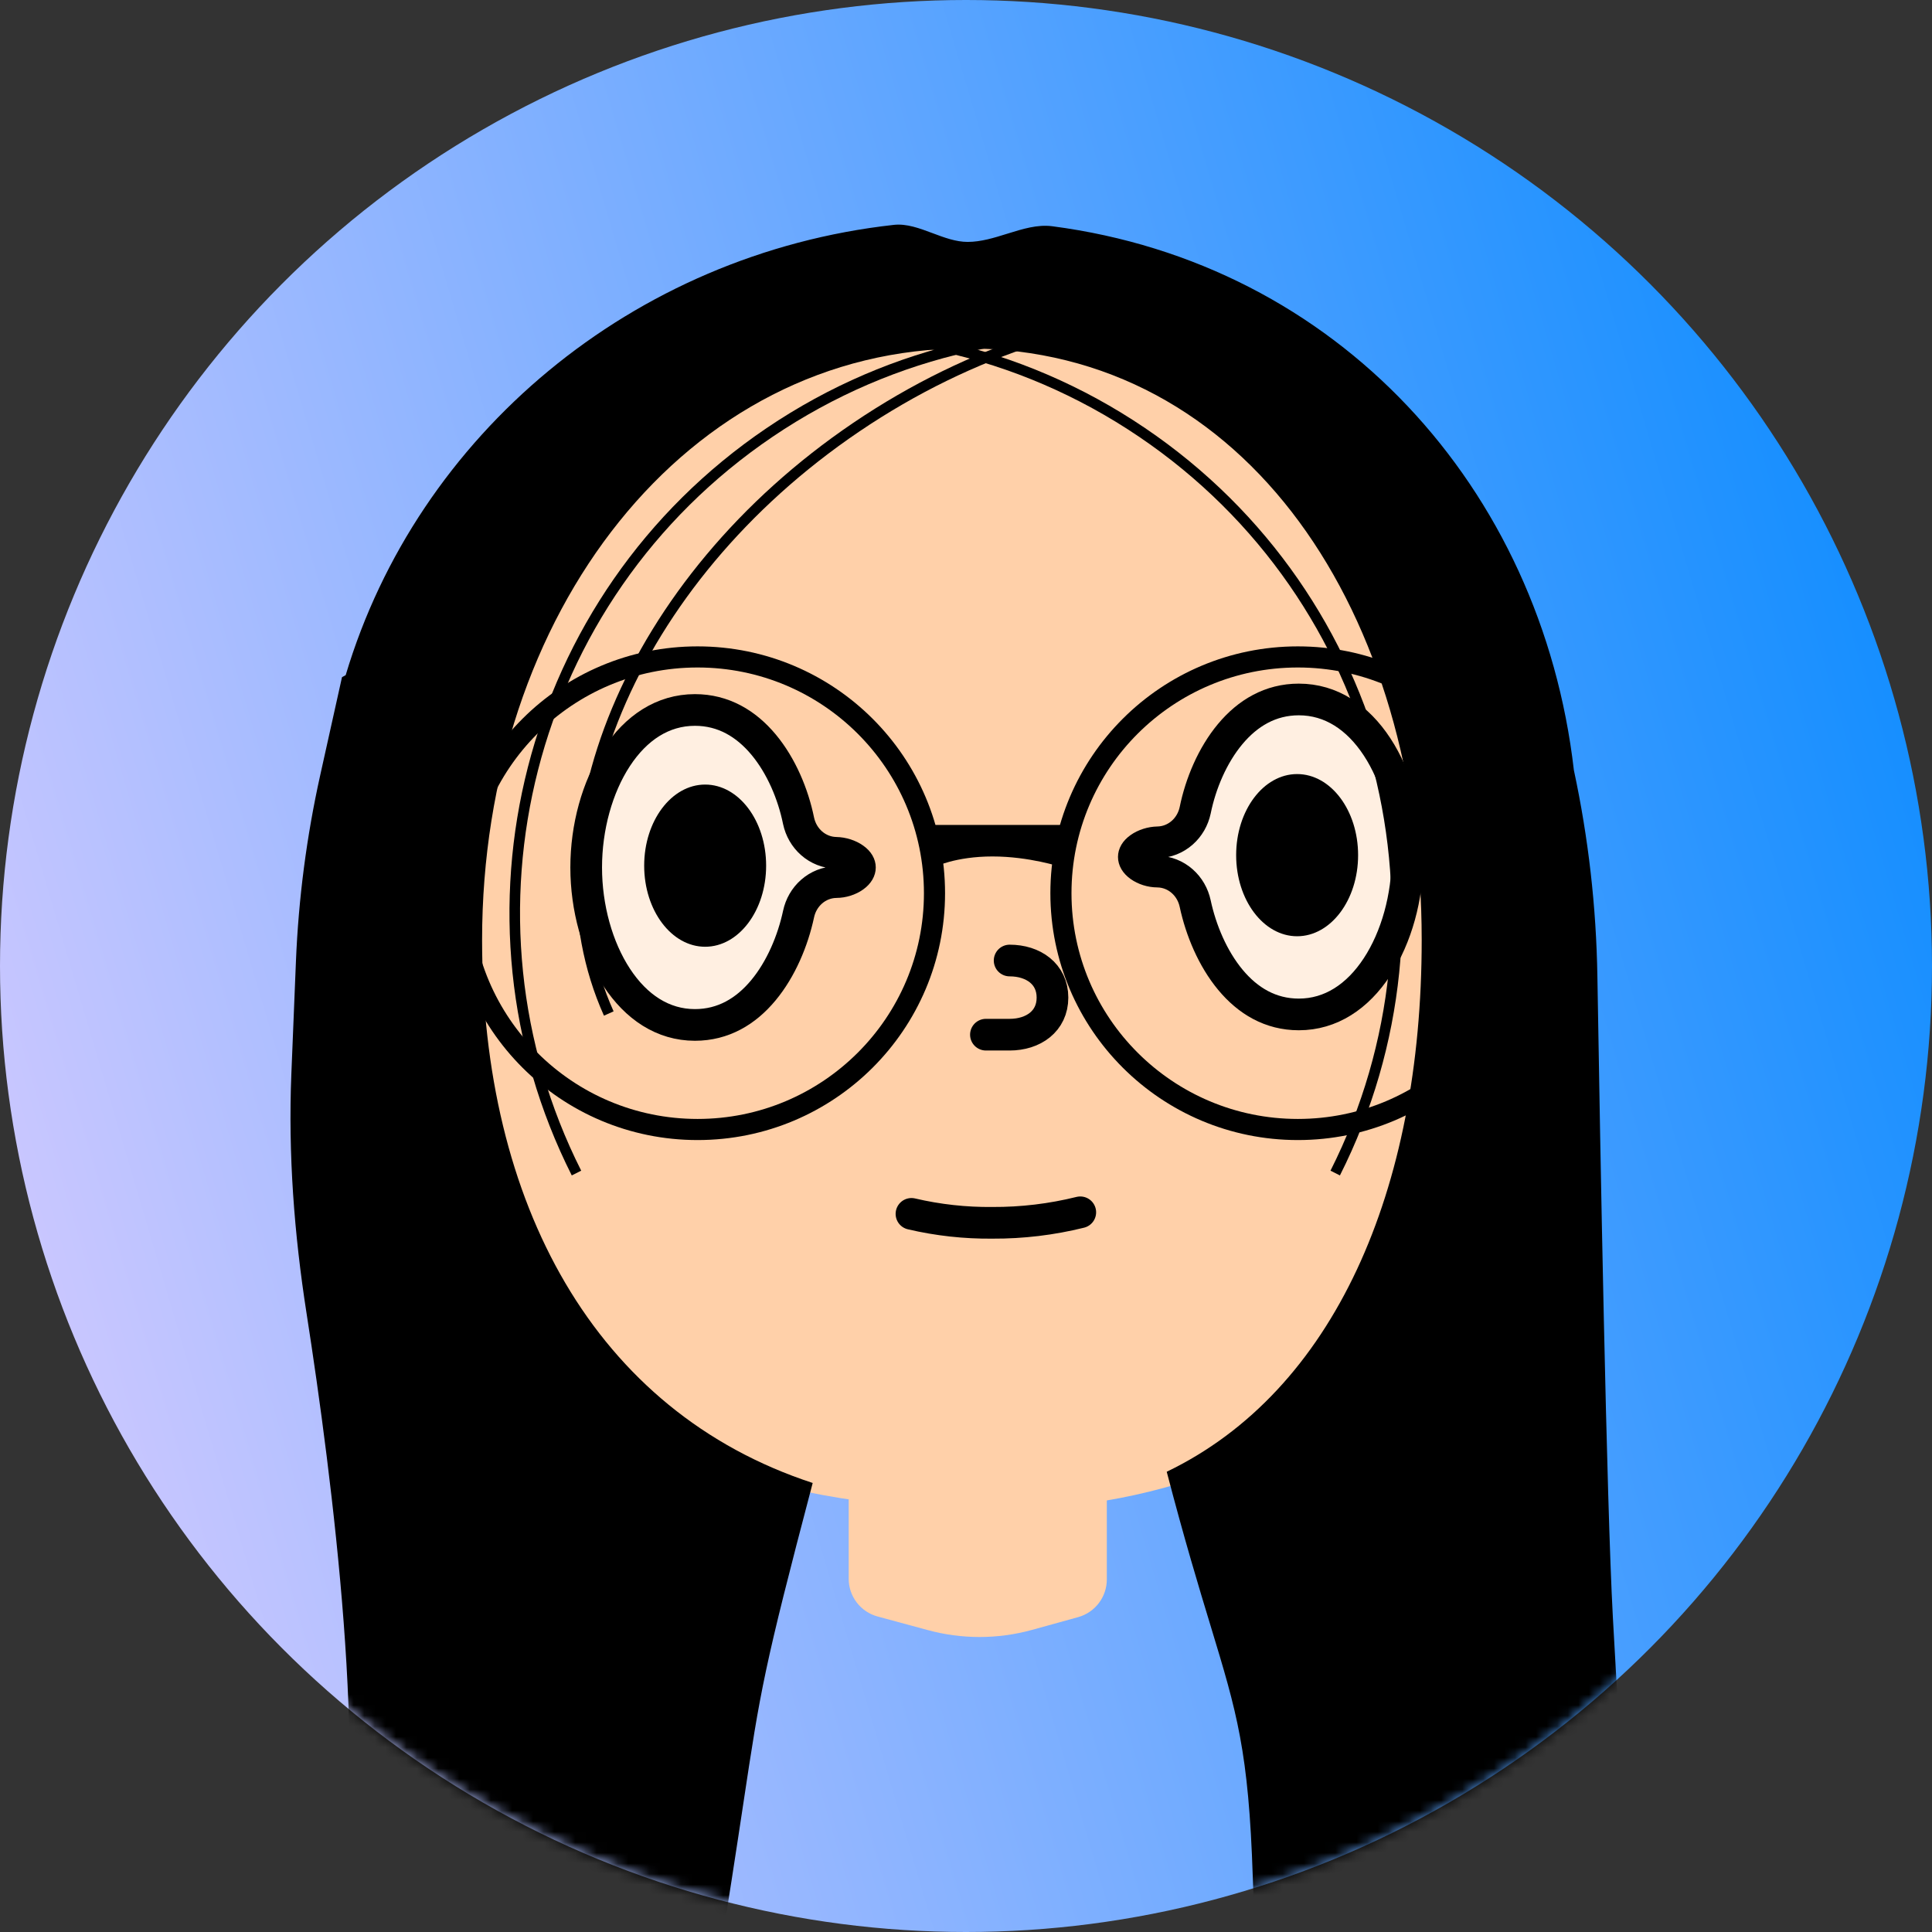 <svg width="183" height="183" viewBox="0 0 183 183" fill="none" xmlns="http://www.w3.org/2000/svg">
<rect x="0" y="0" width="183" height="183" fill="#333333" stroke="none"/>
<circle cx="91.5" cy="91.5" r="91.5" fill="url(#paint0_linear)"/>
<mask id="mask0" mask-type="alpha" maskUnits="userSpaceOnUse" x="0" y="0" width="183" height="183">
<circle cx="91.5" cy="91.5" r="91.5" fill="url(#paint1_linear)"/>
</mask>
<g mask="url(#mask0)">
<path d="M102.126 153.175L97.736 154.389C94.495 155.28 91.072 155.28 87.831 154.389L83.132 153.116C82.343 152.903 81.647 152.437 81.151 151.789C80.655 151.142 80.387 150.349 80.389 149.534V133.674H104.839V149.594C104.841 150.404 104.577 151.193 104.087 151.84C103.597 152.487 102.908 152.956 102.126 153.175V153.175Z" fill="#FFD0A9"/>
<path d="M29.664 85.608C29.664 118.541 53.535 143.017 93.986 143.017C127.812 143.017 148.85 118.541 148.85 85.608C148.85 52.675 124.76 25.971 90.993 25.971C57.226 25.971 29.664 52.675 29.664 85.608Z" fill="#FFD0A9"/>
<path d="M79.175 83.553L79.19 83.552H79.206C79.823 83.552 80.45 83.346 80.891 83.029C81.327 82.715 81.453 82.401 81.453 82.166C81.453 81.936 81.333 81.632 80.896 81.32C80.453 81.003 79.815 80.791 79.177 80.779L79.175 80.779C78.32 80.761 77.511 80.434 76.875 79.876C76.241 79.32 75.815 78.568 75.641 77.751L75.641 77.751L75.638 77.737C75.126 75.226 74.01 72.549 72.329 70.532C70.666 68.539 68.513 67.249 65.824 67.249C62.772 67.249 60.242 68.947 58.41 71.742C56.566 74.554 55.524 78.362 55.524 82.166C55.524 85.967 56.573 89.776 58.421 92.588C60.259 95.385 62.79 97.082 65.824 97.082C68.511 97.082 70.65 95.795 72.306 93.802C73.983 91.784 75.101 89.102 75.641 86.58C75.815 85.763 76.241 85.011 76.875 84.455C77.511 83.897 78.32 83.571 79.175 83.553Z" fill="#FFEFE1" stroke="black" stroke-width="3"/>
<path d="M66.793 89.677C69.982 89.677 72.568 86.239 72.568 81.996C72.568 77.754 69.982 74.315 66.793 74.315C63.603 74.315 61.017 77.754 61.017 81.996C61.017 86.239 63.603 89.677 66.793 89.677Z" fill="black"/>
<path d="M109.674 82.558L109.659 82.557H109.643C109.026 82.557 108.399 82.351 107.958 82.034C107.522 81.719 107.396 81.406 107.396 81.171C107.396 80.94 107.516 80.636 107.953 80.325C108.396 80.008 109.034 79.796 109.672 79.784L109.674 79.784C110.529 79.766 111.338 79.439 111.974 78.881C112.608 78.325 113.034 77.573 113.208 76.756L113.208 76.756L113.211 76.742C113.723 74.231 114.839 71.553 116.52 69.537C118.182 67.544 120.336 66.254 123.025 66.254C126.077 66.254 128.607 67.952 130.439 70.747C132.283 73.559 133.325 77.367 133.325 81.171C133.325 84.972 132.276 88.781 130.428 91.593C128.59 94.39 126.059 96.087 123.025 96.087C120.338 96.087 118.198 94.8 116.543 92.807C114.866 90.789 113.748 88.107 113.208 85.585C113.034 84.768 112.608 84.016 111.974 83.46C111.338 82.902 110.529 82.576 109.674 82.558Z" fill="#FFEFE1" stroke="black" stroke-width="3"/>
<path d="M122.864 88.682C126.054 88.682 128.64 85.243 128.64 81.001C128.64 76.759 126.054 73.32 122.864 73.32C119.675 73.32 117.089 76.759 117.089 81.001C117.089 85.243 119.675 88.682 122.864 88.682Z" fill="black"/>
<path d="M93.387 98.005H95.632C97.876 98.005 99.691 96.732 99.691 94.493C99.691 92.254 97.876 90.981 95.632 90.981" stroke="black" stroke-width="3" stroke-linecap="round" stroke-linejoin="round"/>
<path d="M86.334 114.979C88.848 115.568 91.424 115.852 94.005 115.825C96.809 115.84 99.604 115.505 102.325 114.83" stroke="black" stroke-width="3" stroke-linecap="round" stroke-linejoin="round"/>
<path fill-rule="evenodd" clip-rule="evenodd" d="M99.664 21.429C126.658 24.953 145.986 46.185 149.079 72.952C150.457 79.37 151.198 85.891 151.305 92.457C151.582 109.363 152.175 142.188 152.769 153.143C152.895 155.48 153.022 157.684 153.142 159.78L153.143 159.783C153.795 171.141 154.267 179.358 153.581 188.643C153.08 195.433 151.602 207.368 150.544 215.508C149.9 220.462 145.672 224.143 140.677 224.143H121.54C121.274 214.268 120.621 206.257 119.991 198.525C119.44 191.76 118.906 185.209 118.664 177.811C118.273 165.869 117.164 162.217 114.673 154.016L114.673 154.016C113.574 150.398 112.206 145.895 110.513 139.405C126.349 131.783 134.664 112.745 134.664 89.047C134.664 58.097 118.08 33 91.529 33C64.977 33 45.664 58.097 45.664 89.047C45.664 113.938 56.278 133.689 76.978 140.468C72.323 158.148 72.043 160.003 70.397 170.905L70.397 170.905C69.779 174.996 68.969 180.361 67.664 188.313C67.828 198.455 67.497 206.552 67.173 214.493L67.173 214.493L67.173 214.493C67.042 217.694 66.913 220.87 66.817 224.143H36.801C31.122 224.143 26.607 219.426 27.079 213.767C27.808 205.037 29.233 192.237 31.873 181.143C35.028 167.885 31.472 140.019 29.035 124.387C27.865 116.889 27.289 109.315 27.597 101.732L28.031 91.061C28.273 85.127 29.042 79.228 30.33 73.431L32.394 64.143L32.744 63.948C39.533 41.201 59.903 24.047 84.664 21.3C85.878 21.165 87.102 21.624 88.336 22.087C89.435 22.499 90.543 22.914 91.657 22.914C92.922 22.914 94.174 22.523 95.412 22.137C96.849 21.689 98.267 21.247 99.664 21.429Z" fill="black"/>
<path d="M69.602 32.069C82.652 30.198 96.412 32.99 108.187 40.965C131.313 56.627 138.718 86.818 126.472 111.112" stroke="black"/>
<path d="M111.475 32.069C98.425 30.198 84.665 32.99 72.89 40.965C49.764 56.627 42.359 86.818 54.605 111.112" stroke="black"/>
<path d="M114.966 29.366C104.059 29.4 92.023 33.07 81.098 40.469C59.642 55.001 49.952 78.849 57.664 96" stroke="black"/>
<path d="M87.522 78.139H101.487L100.49 82.118C100.49 82.118 97.497 81.124 94.005 81.124C90.514 81.124 88.519 82.118 88.519 82.118L87.522 78.139Z" fill="black"/>
<rect x="39.639" y="76.149" width="4.988" height="4.975" rx="1" fill="black"/>
<rect x="144.381" y="76.149" width="4.988" height="4.975" rx="1" fill="black"/>
<path d="M88.516 84.606C88.516 96.964 78.471 106.987 66.074 106.987C53.677 106.987 43.632 96.964 43.632 84.606C43.632 72.248 53.677 62.225 66.074 62.225C78.471 62.225 88.516 72.248 88.516 84.606Z" stroke="black" stroke-width="2"/>
<path d="M145.377 84.606C145.377 96.964 135.331 106.987 122.934 106.987C110.537 106.987 100.492 96.964 100.492 84.606C100.492 72.248 110.537 62.225 122.934 62.225C135.331 62.225 145.377 72.248 145.377 84.606Z" stroke="black" stroke-width="2"/>
</g>
<defs>
<linearGradient id="paint0_linear" x1="168.995" y1="21.115" x2="-16.702" y2="76.055" gradientUnits="userSpaceOnUse">
<stop stop-color="#148EFF"/>
<stop offset="1" stop-color="#D0C9FF"/>
</linearGradient>
<linearGradient id="paint1_linear" x1="168.995" y1="21.115" x2="-16.702" y2="76.055" gradientUnits="userSpaceOnUse">
<stop stop-color="#148EFF"/>
<stop offset="1" stop-color="#D0C9FF"/>
</linearGradient>
</defs>
</svg>
